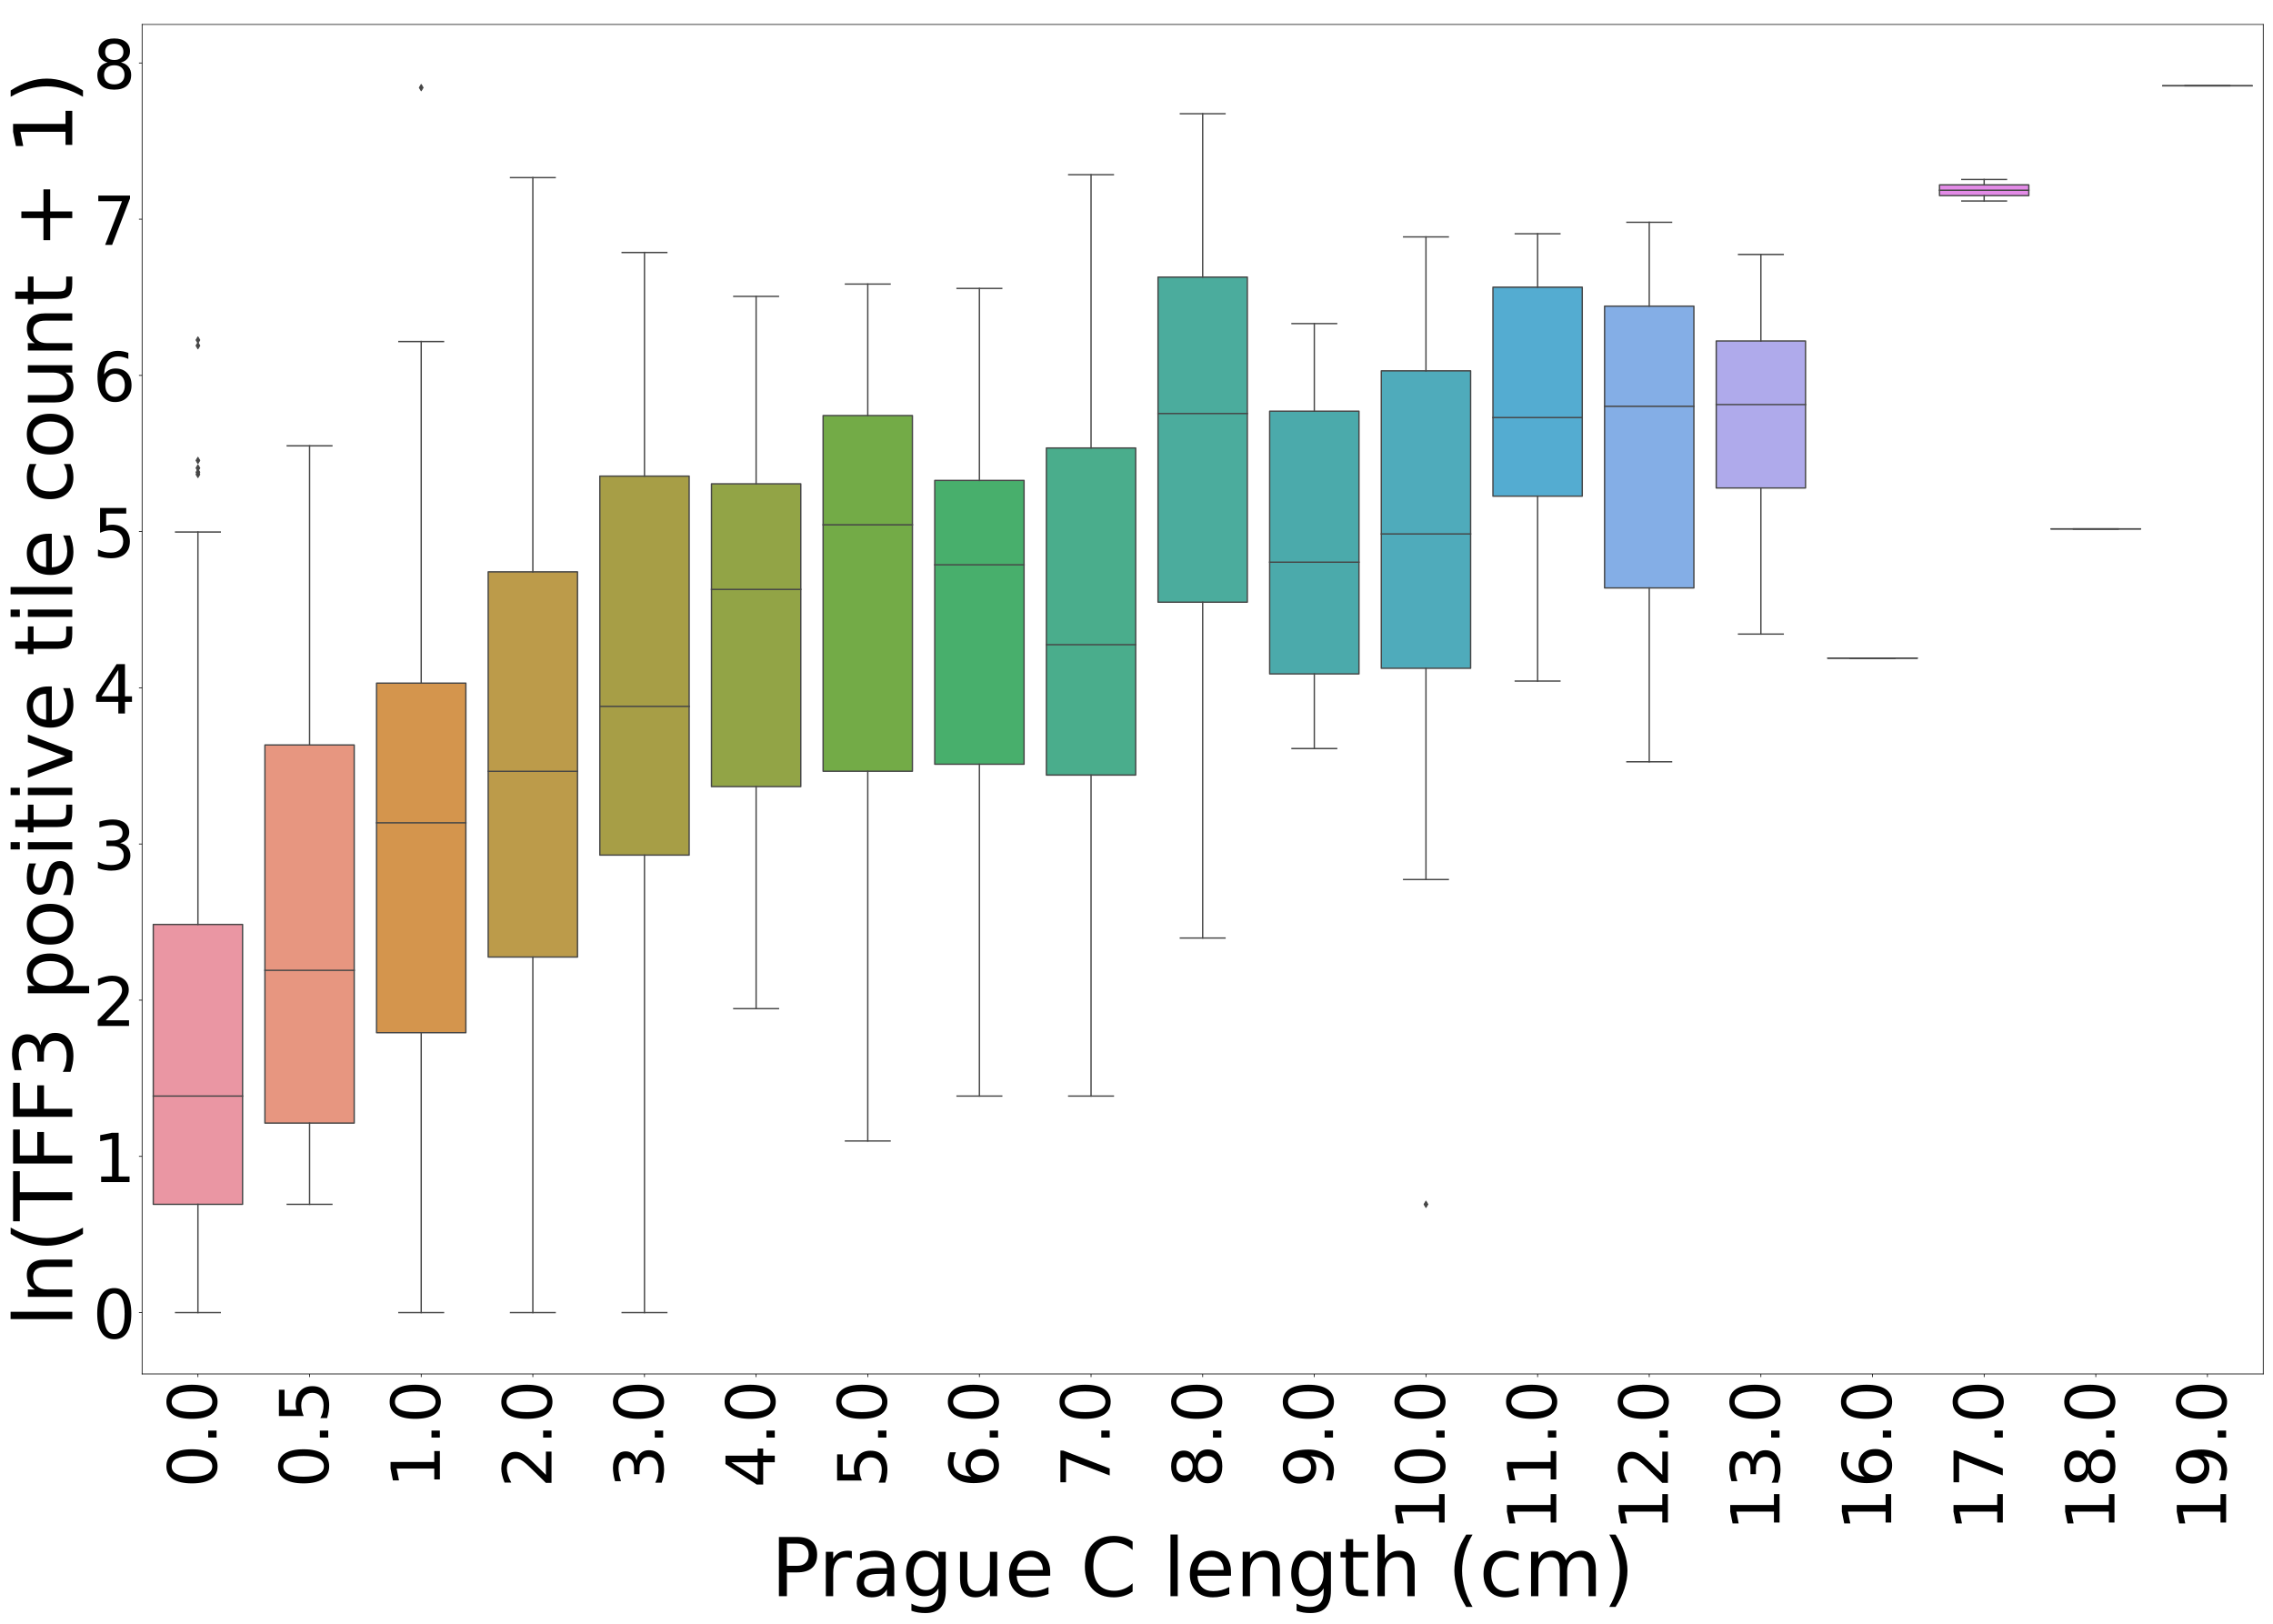 <?xml version="1.0" encoding="utf-8" standalone="no"?>
<!DOCTYPE svg PUBLIC "-//W3C//DTD SVG 1.1//EN"
  "http://www.w3.org/Graphics/SVG/1.1/DTD/svg11.dtd">
<!-- Created with matplotlib (https://matplotlib.org/) -->
<svg height="1800pt" version="1.1" viewBox="0 0 2520 1800" width="2520pt" xmlns="http://www.w3.org/2000/svg" xmlns:xlink="http://www.w3.org/1999/xlink">
 <defs>
  <style type="text/css">
*{stroke-linecap:butt;stroke-linejoin:round;}
  </style>
 </defs>
 <g id="figure_1">
  <g id="patch_1">
   <path d="M 0 1800 
L 2520 1800 
L 2520 0 
L 0 0 
z
" style="fill:#ffffff;"/>
  </g>
  <g id="axes_1">
   <g id="patch_2">
    <path d="M 157.55 1523.075 
L 2509.2 1523.075 
L 2509.2 27.113 
L 157.55 27.113 
z
" style="fill:#ffffff;"/>
   </g>
   <g id="patch_3">
    <path clip-path="url(#pd02c32cd01)" d="M 169.927 1335.054 
L 268.944 1335.054 
L 268.944 1024.8 
L 169.927 1024.8 
L 169.927 1335.054 
z
" style="fill:#ea96a3;stroke:#464646;stroke-linejoin:miter;stroke-width:1.5;"/>
   </g>
   <g id="patch_4">
    <path clip-path="url(#pd02c32cd01)" d="M 293.698 1245.037 
L 392.715 1245.037 
L 392.715 825.816 
L 293.698 825.816 
L 293.698 1245.037 
z
" style="fill:#e79680;stroke:#464646;stroke-linejoin:miter;stroke-width:1.5;"/>
   </g>
   <g id="patch_5">
    <path clip-path="url(#pd02c32cd01)" d="M 417.469 1144.823 
L 516.486 1144.823 
L 516.486 757.297 
L 417.469 757.297 
L 417.469 1144.823 
z
" style="fill:#d4954d;stroke:#464646;stroke-linejoin:miter;stroke-width:1.5;"/>
   </g>
   <g id="patch_6">
    <path clip-path="url(#pd02c32cd01)" d="M 541.24 1060.931 
L 640.257 1060.931 
L 640.257 633.929 
L 541.24 633.929 
L 541.24 1060.931 
z
" style="fill:#bc9b4a;stroke:#464646;stroke-linejoin:miter;stroke-width:1.5;"/>
   </g>
   <g id="patch_7">
    <path clip-path="url(#pd02c32cd01)" d="M 665.011 947.919 
L 764.028 947.919 
L 764.028 527.768 
L 665.011 527.768 
L 665.011 947.919 
z
" style="fill:#a79e46;stroke:#464646;stroke-linejoin:miter;stroke-width:1.5;"/>
   </g>
   <g id="patch_8">
    <path clip-path="url(#pd02c32cd01)" d="M 788.782 872.009 
L 887.799 872.009 
L 887.799 536.336 
L 788.782 536.336 
L 788.782 872.009 
z
" style="fill:#92a446;stroke:#464646;stroke-linejoin:miter;stroke-width:1.5;"/>
   </g>
   <g id="patch_9">
    <path clip-path="url(#pd02c32cd01)" d="M 912.553 854.964 
L 1011.57 854.964 
L 1011.57 460.641 
L 912.553 460.641 
L 912.553 854.964 
z
" style="fill:#73ab47;stroke:#464646;stroke-linejoin:miter;stroke-width:1.5;"/>
   </g>
   <g id="patch_10">
    <path clip-path="url(#pd02c32cd01)" d="M 1036.324 847.205 
L 1135.341 847.205 
L 1135.341 532.556 
L 1036.324 532.556 
L 1036.324 847.205 
z
" style="fill:#48af6c;stroke:#464646;stroke-linejoin:miter;stroke-width:1.5;"/>
   </g>
   <g id="patch_11">
    <path clip-path="url(#pd02c32cd01)" d="M 1160.096 859.184 
L 1259.112 859.184 
L 1259.112 496.604 
L 1160.096 496.604 
L 1160.096 859.184 
z
" style="fill:#4aad8c;stroke:#464646;stroke-linejoin:miter;stroke-width:1.5;"/>
   </g>
   <g id="patch_12">
    <path clip-path="url(#pd02c32cd01)" d="M 1283.867 667.546 
L 1382.883 667.546 
L 1382.883 307.174 
L 1283.867 307.174 
L 1283.867 667.546 
z
" style="fill:#4bac9d;stroke:#464646;stroke-linejoin:miter;stroke-width:1.5;"/>
   </g>
   <g id="patch_13">
    <path clip-path="url(#pd02c32cd01)" d="M 1407.638 747.054 
L 1506.654 747.054 
L 1506.654 455.807 
L 1407.638 455.807 
L 1407.638 747.054 
z
" style="fill:#4baaab;stroke:#464646;stroke-linejoin:miter;stroke-width:1.5;"/>
   </g>
   <g id="patch_14">
    <path clip-path="url(#pd02c32cd01)" d="M 1531.409 740.837 
L 1630.426 740.837 
L 1630.426 411.092 
L 1531.409 411.092 
L 1531.409 740.837 
z
" style="fill:#4fabbb;stroke:#464646;stroke-linejoin:miter;stroke-width:1.5;"/>
   </g>
   <g id="patch_15">
    <path clip-path="url(#pd02c32cd01)" d="M 1655.18 550.042 
L 1754.197 550.042 
L 1754.197 318.362 
L 1655.18 318.362 
L 1655.18 550.042 
z
" style="fill:#54acd1;stroke:#464646;stroke-linejoin:miter;stroke-width:1.5;"/>
   </g>
   <g id="patch_16">
    <path clip-path="url(#pd02c32cd01)" d="M 1778.951 651.782 
L 1877.968 651.782 
L 1877.968 339.375 
L 1778.951 339.375 
L 1778.951 651.782 
z
" style="fill:#84aee6;stroke:#464646;stroke-linejoin:miter;stroke-width:1.5;"/>
   </g>
   <g id="patch_17">
    <path clip-path="url(#pd02c32cd01)" d="M 1902.722 540.953 
L 2001.739 540.953 
L 2001.739 378.018 
L 1902.722 378.018 
L 1902.722 540.953 
z
" style="fill:#afaaeb;stroke:#464646;stroke-linejoin:miter;stroke-width:1.5;"/>
   </g>
   <g id="patch_18">
    <path clip-path="url(#pd02c32cd01)" d="M 2026.493 729.613 
L 2125.51 729.613 
L 2125.51 729.613 
L 2026.493 729.613 
L 2026.493 729.613 
z
" style="fill:#c99ee9;stroke:#464646;stroke-linejoin:miter;stroke-width:1.5;"/>
   </g>
   <g id="patch_19">
    <path clip-path="url(#pd02c32cd01)" d="M 2150.264 216.866 
L 2249.281 216.866 
L 2249.281 204.937 
L 2150.264 204.937 
L 2150.264 216.866 
z
" style="fill:#e38be7;stroke:#464646;stroke-linejoin:miter;stroke-width:1.5;"/>
   </g>
   <g id="patch_20">
    <path clip-path="url(#pd02c32cd01)" d="M 2274.035 586.305 
L 2373.052 586.305 
L 2373.052 586.305 
L 2274.035 586.305 
L 2274.035 586.305 
z
" style="fill:#e88ecf;stroke:#464646;stroke-linejoin:miter;stroke-width:1.5;"/>
   </g>
   <g id="patch_21">
    <path clip-path="url(#pd02c32cd01)" d="M 2397.806 95.111 
L 2496.823 95.111 
L 2496.823 95.111 
L 2397.806 95.111 
L 2397.806 95.111 
z
" style="fill:#e992ba;stroke:#464646;stroke-linejoin:miter;stroke-width:1.5;"/>
   </g>
   <g id="matplotlib.axis_1">
    <g id="xtick_1">
     <g id="line2d_1">
      <defs>
       <path d="M 0 0 
L 0 3.5 
" id="mcf03b84012" style="stroke:#000000;stroke-width:0.8;"/>
      </defs>
      <g>
       <use style="stroke:#000000;stroke-width:0.8;" x="219.436" xlink:href="#mcf03b84012" y="1523.075"/>
      </g>
     </g>
     <g id="text_1">
      <!-- 0.0 -->
      <defs>
       <path d="M 31.781 66.406 
Q 24.172 66.406 20.328 58.906 
Q 16.5 51.422 16.5 36.375 
Q 16.5 21.391 20.328 13.891 
Q 24.172 6.391 31.781 6.391 
Q 39.453 6.391 43.281 13.891 
Q 47.125 21.391 47.125 36.375 
Q 47.125 51.422 43.281 58.906 
Q 39.453 66.406 31.781 66.406 
z
M 31.781 74.219 
Q 44.047 74.219 50.516 64.516 
Q 56.984 54.828 56.984 36.375 
Q 56.984 17.969 50.516 8.266 
Q 44.047 -1.422 31.781 -1.422 
Q 19.531 -1.422 13.062 8.266 
Q 6.594 17.969 6.594 36.375 
Q 6.594 54.828 13.062 64.516 
Q 19.531 74.219 31.781 74.219 
z
" id="DejaVuSans-48"/>
       <path d="M 10.688 12.406 
L 21 12.406 
L 21 0 
L 10.688 0 
z
" id="DejaVuSans-46"/>
      </defs>
      <g transform="translate(240.131 1649.348)rotate(-90)scale(0.75 -0.75)">
       <use xlink:href="#DejaVuSans-48"/>
       <use x="63.623" xlink:href="#DejaVuSans-46"/>
       <use x="95.41" xlink:href="#DejaVuSans-48"/>
      </g>
     </g>
    </g>
    <g id="xtick_2">
     <g id="line2d_2">
      <g>
       <use style="stroke:#000000;stroke-width:0.8;" x="343.207" xlink:href="#mcf03b84012" y="1523.075"/>
      </g>
     </g>
     <g id="text_2">
      <!-- 0.5 -->
      <defs>
       <path d="M 10.797 72.906 
L 49.516 72.906 
L 49.516 64.594 
L 19.828 64.594 
L 19.828 46.734 
Q 21.969 47.469 24.109 47.828 
Q 26.266 48.188 28.422 48.188 
Q 40.625 48.188 47.75 41.5 
Q 54.891 34.812 54.891 23.391 
Q 54.891 11.625 47.562 5.094 
Q 40.234 -1.422 26.906 -1.422 
Q 22.312 -1.422 17.547 -0.641 
Q 12.797 0.141 7.719 1.703 
L 7.719 11.625 
Q 12.109 9.234 16.797 8.062 
Q 21.484 6.891 26.703 6.891 
Q 35.156 6.891 40.078 11.328 
Q 45.016 15.766 45.016 23.391 
Q 45.016 31 40.078 35.438 
Q 35.156 39.891 26.703 39.891 
Q 22.75 39.891 18.812 39.016 
Q 14.891 38.141 10.797 36.281 
z
" id="DejaVuSans-53"/>
      </defs>
      <g transform="translate(363.902 1649.348)rotate(-90)scale(0.75 -0.75)">
       <use xlink:href="#DejaVuSans-48"/>
       <use x="63.623" xlink:href="#DejaVuSans-46"/>
       <use x="95.41" xlink:href="#DejaVuSans-53"/>
      </g>
     </g>
    </g>
    <g id="xtick_3">
     <g id="line2d_3">
      <g>
       <use style="stroke:#000000;stroke-width:0.8;" x="466.978" xlink:href="#mcf03b84012" y="1523.075"/>
      </g>
     </g>
     <g id="text_3">
      <!-- 1.0 -->
      <defs>
       <path d="M 12.406 8.297 
L 28.516 8.297 
L 28.516 63.922 
L 10.984 60.406 
L 10.984 69.391 
L 28.422 72.906 
L 38.281 72.906 
L 38.281 8.297 
L 54.391 8.297 
L 54.391 0 
L 12.406 0 
z
" id="DejaVuSans-49"/>
      </defs>
      <g transform="translate(487.673 1649.348)rotate(-90)scale(0.75 -0.75)">
       <use xlink:href="#DejaVuSans-49"/>
       <use x="63.623" xlink:href="#DejaVuSans-46"/>
       <use x="95.41" xlink:href="#DejaVuSans-48"/>
      </g>
     </g>
    </g>
    <g id="xtick_4">
     <g id="line2d_4">
      <g>
       <use style="stroke:#000000;stroke-width:0.8;" x="590.749" xlink:href="#mcf03b84012" y="1523.075"/>
      </g>
     </g>
     <g id="text_4">
      <!-- 2.0 -->
      <defs>
       <path d="M 19.188 8.297 
L 53.609 8.297 
L 53.609 0 
L 7.328 0 
L 7.328 8.297 
Q 12.938 14.109 22.625 23.891 
Q 32.328 33.688 34.812 36.531 
Q 39.547 41.844 41.422 45.531 
Q 43.312 49.219 43.312 52.781 
Q 43.312 58.594 39.234 62.25 
Q 35.156 65.922 28.609 65.922 
Q 23.969 65.922 18.812 64.312 
Q 13.672 62.703 7.812 59.422 
L 7.812 69.391 
Q 13.766 71.781 18.938 73 
Q 24.125 74.219 28.422 74.219 
Q 39.75 74.219 46.484 68.547 
Q 53.219 62.891 53.219 53.422 
Q 53.219 48.922 51.531 44.891 
Q 49.859 40.875 45.406 35.406 
Q 44.188 33.984 37.641 27.219 
Q 31.109 20.453 19.188 8.297 
z
" id="DejaVuSans-50"/>
      </defs>
      <g transform="translate(611.444 1649.348)rotate(-90)scale(0.75 -0.75)">
       <use xlink:href="#DejaVuSans-50"/>
       <use x="63.623" xlink:href="#DejaVuSans-46"/>
       <use x="95.41" xlink:href="#DejaVuSans-48"/>
      </g>
     </g>
    </g>
    <g id="xtick_5">
     <g id="line2d_5">
      <g>
       <use style="stroke:#000000;stroke-width:0.8;" x="714.52" xlink:href="#mcf03b84012" y="1523.075"/>
      </g>
     </g>
     <g id="text_5">
      <!-- 3.0 -->
      <defs>
       <path d="M 40.578 39.312 
Q 47.656 37.797 51.625 33 
Q 55.609 28.219 55.609 21.188 
Q 55.609 10.406 48.188 4.484 
Q 40.766 -1.422 27.094 -1.422 
Q 22.516 -1.422 17.656 -0.516 
Q 12.797 0.391 7.625 2.203 
L 7.625 11.719 
Q 11.719 9.328 16.594 8.109 
Q 21.484 6.891 26.812 6.891 
Q 36.078 6.891 40.938 10.547 
Q 45.797 14.203 45.797 21.188 
Q 45.797 27.641 41.281 31.266 
Q 36.766 34.906 28.719 34.906 
L 20.219 34.906 
L 20.219 43.016 
L 29.109 43.016 
Q 36.375 43.016 40.234 45.922 
Q 44.094 48.828 44.094 54.297 
Q 44.094 59.906 40.109 62.906 
Q 36.141 65.922 28.719 65.922 
Q 24.656 65.922 20.016 65.031 
Q 15.375 64.156 9.812 62.312 
L 9.812 71.094 
Q 15.438 72.656 20.344 73.438 
Q 25.25 74.219 29.594 74.219 
Q 40.828 74.219 47.359 69.109 
Q 53.906 64.016 53.906 55.328 
Q 53.906 49.266 50.438 45.094 
Q 46.969 40.922 40.578 39.312 
z
" id="DejaVuSans-51"/>
      </defs>
      <g transform="translate(735.215 1649.348)rotate(-90)scale(0.75 -0.75)">
       <use xlink:href="#DejaVuSans-51"/>
       <use x="63.623" xlink:href="#DejaVuSans-46"/>
       <use x="95.41" xlink:href="#DejaVuSans-48"/>
      </g>
     </g>
    </g>
    <g id="xtick_6">
     <g id="line2d_6">
      <g>
       <use style="stroke:#000000;stroke-width:0.8;" x="838.291" xlink:href="#mcf03b84012" y="1523.075"/>
      </g>
     </g>
     <g id="text_6">
      <!-- 4.0 -->
      <defs>
       <path d="M 37.797 64.312 
L 12.891 25.391 
L 37.797 25.391 
z
M 35.203 72.906 
L 47.609 72.906 
L 47.609 25.391 
L 58.016 25.391 
L 58.016 17.188 
L 47.609 17.188 
L 47.609 0 
L 37.797 0 
L 37.797 17.188 
L 4.891 17.188 
L 4.891 26.703 
z
" id="DejaVuSans-52"/>
      </defs>
      <g transform="translate(858.986 1649.348)rotate(-90)scale(0.75 -0.75)">
       <use xlink:href="#DejaVuSans-52"/>
       <use x="63.623" xlink:href="#DejaVuSans-46"/>
       <use x="95.41" xlink:href="#DejaVuSans-48"/>
      </g>
     </g>
    </g>
    <g id="xtick_7">
     <g id="line2d_7">
      <g>
       <use style="stroke:#000000;stroke-width:0.8;" x="962.062" xlink:href="#mcf03b84012" y="1523.075"/>
      </g>
     </g>
     <g id="text_7">
      <!-- 5.0 -->
      <g transform="translate(982.757 1649.348)rotate(-90)scale(0.75 -0.75)">
       <use xlink:href="#DejaVuSans-53"/>
       <use x="63.623" xlink:href="#DejaVuSans-46"/>
       <use x="95.41" xlink:href="#DejaVuSans-48"/>
      </g>
     </g>
    </g>
    <g id="xtick_8">
     <g id="line2d_8">
      <g>
       <use style="stroke:#000000;stroke-width:0.8;" x="1085.833" xlink:href="#mcf03b84012" y="1523.075"/>
      </g>
     </g>
     <g id="text_8">
      <!-- 6.0 -->
      <defs>
       <path d="M 33.016 40.375 
Q 26.375 40.375 22.484 35.828 
Q 18.609 31.297 18.609 23.391 
Q 18.609 15.531 22.484 10.953 
Q 26.375 6.391 33.016 6.391 
Q 39.656 6.391 43.531 10.953 
Q 47.406 15.531 47.406 23.391 
Q 47.406 31.297 43.531 35.828 
Q 39.656 40.375 33.016 40.375 
z
M 52.594 71.297 
L 52.594 62.312 
Q 48.875 64.062 45.094 64.984 
Q 41.312 65.922 37.594 65.922 
Q 27.828 65.922 22.672 59.328 
Q 17.531 52.734 16.797 39.406 
Q 19.672 43.656 24.016 45.922 
Q 28.375 48.188 33.594 48.188 
Q 44.578 48.188 50.953 41.516 
Q 57.328 34.859 57.328 23.391 
Q 57.328 12.156 50.688 5.359 
Q 44.047 -1.422 33.016 -1.422 
Q 20.359 -1.422 13.672 8.266 
Q 6.984 17.969 6.984 36.375 
Q 6.984 53.656 15.188 63.938 
Q 23.391 74.219 37.203 74.219 
Q 40.922 74.219 44.703 73.484 
Q 48.484 72.75 52.594 71.297 
z
" id="DejaVuSans-54"/>
      </defs>
      <g transform="translate(1106.528 1649.348)rotate(-90)scale(0.75 -0.75)">
       <use xlink:href="#DejaVuSans-54"/>
       <use x="63.623" xlink:href="#DejaVuSans-46"/>
       <use x="95.41" xlink:href="#DejaVuSans-48"/>
      </g>
     </g>
    </g>
    <g id="xtick_9">
     <g id="line2d_9">
      <g>
       <use style="stroke:#000000;stroke-width:0.8;" x="1209.604" xlink:href="#mcf03b84012" y="1523.075"/>
      </g>
     </g>
     <g id="text_9">
      <!-- 7.0 -->
      <defs>
       <path d="M 8.203 72.906 
L 55.078 72.906 
L 55.078 68.703 
L 28.609 0 
L 18.312 0 
L 43.219 64.594 
L 8.203 64.594 
z
" id="DejaVuSans-55"/>
      </defs>
      <g transform="translate(1230.299 1649.348)rotate(-90)scale(0.75 -0.75)">
       <use xlink:href="#DejaVuSans-55"/>
       <use x="63.623" xlink:href="#DejaVuSans-46"/>
       <use x="95.41" xlink:href="#DejaVuSans-48"/>
      </g>
     </g>
    </g>
    <g id="xtick_10">
     <g id="line2d_10">
      <g>
       <use style="stroke:#000000;stroke-width:0.8;" x="1333.375" xlink:href="#mcf03b84012" y="1523.075"/>
      </g>
     </g>
     <g id="text_10">
      <!-- 8.0 -->
      <defs>
       <path d="M 31.781 34.625 
Q 24.75 34.625 20.719 30.859 
Q 16.703 27.094 16.703 20.516 
Q 16.703 13.922 20.719 10.156 
Q 24.75 6.391 31.781 6.391 
Q 38.812 6.391 42.859 10.172 
Q 46.922 13.969 46.922 20.516 
Q 46.922 27.094 42.891 30.859 
Q 38.875 34.625 31.781 34.625 
z
M 21.922 38.812 
Q 15.578 40.375 12.031 44.719 
Q 8.5 49.078 8.5 55.328 
Q 8.5 64.062 14.719 69.141 
Q 20.953 74.219 31.781 74.219 
Q 42.672 74.219 48.875 69.141 
Q 55.078 64.062 55.078 55.328 
Q 55.078 49.078 51.531 44.719 
Q 48 40.375 41.703 38.812 
Q 48.828 37.156 52.797 32.312 
Q 56.781 27.484 56.781 20.516 
Q 56.781 9.906 50.312 4.234 
Q 43.844 -1.422 31.781 -1.422 
Q 19.734 -1.422 13.25 4.234 
Q 6.781 9.906 6.781 20.516 
Q 6.781 27.484 10.781 32.312 
Q 14.797 37.156 21.922 38.812 
z
M 18.312 54.391 
Q 18.312 48.734 21.844 45.562 
Q 25.391 42.391 31.781 42.391 
Q 38.141 42.391 41.719 45.562 
Q 45.312 48.734 45.312 54.391 
Q 45.312 60.062 41.719 63.234 
Q 38.141 66.406 31.781 66.406 
Q 25.391 66.406 21.844 63.234 
Q 18.312 60.062 18.312 54.391 
z
" id="DejaVuSans-56"/>
      </defs>
      <g transform="translate(1354.07 1649.348)rotate(-90)scale(0.75 -0.75)">
       <use xlink:href="#DejaVuSans-56"/>
       <use x="63.623" xlink:href="#DejaVuSans-46"/>
       <use x="95.41" xlink:href="#DejaVuSans-48"/>
      </g>
     </g>
    </g>
    <g id="xtick_11">
     <g id="line2d_11">
      <g>
       <use style="stroke:#000000;stroke-width:0.8;" x="1457.146" xlink:href="#mcf03b84012" y="1523.075"/>
      </g>
     </g>
     <g id="text_11">
      <!-- 9.0 -->
      <defs>
       <path d="M 10.984 1.516 
L 10.984 10.5 
Q 14.703 8.734 18.5 7.812 
Q 22.312 6.891 25.984 6.891 
Q 35.75 6.891 40.891 13.453 
Q 46.047 20.016 46.781 33.406 
Q 43.953 29.203 39.594 26.953 
Q 35.25 24.703 29.984 24.703 
Q 19.047 24.703 12.672 31.312 
Q 6.297 37.938 6.297 49.422 
Q 6.297 60.641 12.938 67.422 
Q 19.578 74.219 30.609 74.219 
Q 43.266 74.219 49.922 64.516 
Q 56.594 54.828 56.594 36.375 
Q 56.594 19.141 48.406 8.859 
Q 40.234 -1.422 26.422 -1.422 
Q 22.703 -1.422 18.891 -0.688 
Q 15.094 0.047 10.984 1.516 
z
M 30.609 32.422 
Q 37.25 32.422 41.125 36.953 
Q 45.016 41.5 45.016 49.422 
Q 45.016 57.281 41.125 61.844 
Q 37.25 66.406 30.609 66.406 
Q 23.969 66.406 20.094 61.844 
Q 16.219 57.281 16.219 49.422 
Q 16.219 41.5 20.094 36.953 
Q 23.969 32.422 30.609 32.422 
z
" id="DejaVuSans-57"/>
      </defs>
      <g transform="translate(1477.841 1649.348)rotate(-90)scale(0.75 -0.75)">
       <use xlink:href="#DejaVuSans-57"/>
       <use x="63.623" xlink:href="#DejaVuSans-46"/>
       <use x="95.41" xlink:href="#DejaVuSans-48"/>
      </g>
     </g>
    </g>
    <g id="xtick_12">
     <g id="line2d_12">
      <g>
       <use style="stroke:#000000;stroke-width:0.8;" x="1580.917" xlink:href="#mcf03b84012" y="1523.075"/>
      </g>
     </g>
     <g id="text_12">
      <!-- 10.0 -->
      <g transform="translate(1601.612 1697.067)rotate(-90)scale(0.75 -0.75)">
       <use xlink:href="#DejaVuSans-49"/>
       <use x="63.623" xlink:href="#DejaVuSans-48"/>
       <use x="127.246" xlink:href="#DejaVuSans-46"/>
       <use x="159.033" xlink:href="#DejaVuSans-48"/>
      </g>
     </g>
    </g>
    <g id="xtick_13">
     <g id="line2d_13">
      <g>
       <use style="stroke:#000000;stroke-width:0.8;" x="1704.688" xlink:href="#mcf03b84012" y="1523.075"/>
      </g>
     </g>
     <g id="text_13">
      <!-- 11.0 -->
      <g transform="translate(1725.383 1697.067)rotate(-90)scale(0.75 -0.75)">
       <use xlink:href="#DejaVuSans-49"/>
       <use x="63.623" xlink:href="#DejaVuSans-49"/>
       <use x="127.246" xlink:href="#DejaVuSans-46"/>
       <use x="159.033" xlink:href="#DejaVuSans-48"/>
      </g>
     </g>
    </g>
    <g id="xtick_14">
     <g id="line2d_14">
      <g>
       <use style="stroke:#000000;stroke-width:0.8;" x="1828.459" xlink:href="#mcf03b84012" y="1523.075"/>
      </g>
     </g>
     <g id="text_14">
      <!-- 12.0 -->
      <g transform="translate(1849.155 1697.067)rotate(-90)scale(0.75 -0.75)">
       <use xlink:href="#DejaVuSans-49"/>
       <use x="63.623" xlink:href="#DejaVuSans-50"/>
       <use x="127.246" xlink:href="#DejaVuSans-46"/>
       <use x="159.033" xlink:href="#DejaVuSans-48"/>
      </g>
     </g>
    </g>
    <g id="xtick_15">
     <g id="line2d_15">
      <g>
       <use style="stroke:#000000;stroke-width:0.8;" x="1952.23" xlink:href="#mcf03b84012" y="1523.075"/>
      </g>
     </g>
     <g id="text_15">
      <!-- 13.0 -->
      <g transform="translate(1972.926 1697.067)rotate(-90)scale(0.75 -0.75)">
       <use xlink:href="#DejaVuSans-49"/>
       <use x="63.623" xlink:href="#DejaVuSans-51"/>
       <use x="127.246" xlink:href="#DejaVuSans-46"/>
       <use x="159.033" xlink:href="#DejaVuSans-48"/>
      </g>
     </g>
    </g>
    <g id="xtick_16">
     <g id="line2d_16">
      <g>
       <use style="stroke:#000000;stroke-width:0.8;" x="2076.001" xlink:href="#mcf03b84012" y="1523.075"/>
      </g>
     </g>
     <g id="text_16">
      <!-- 16.0 -->
      <g transform="translate(2096.697 1697.067)rotate(-90)scale(0.75 -0.75)">
       <use xlink:href="#DejaVuSans-49"/>
       <use x="63.623" xlink:href="#DejaVuSans-54"/>
       <use x="127.246" xlink:href="#DejaVuSans-46"/>
       <use x="159.033" xlink:href="#DejaVuSans-48"/>
      </g>
     </g>
    </g>
    <g id="xtick_17">
     <g id="line2d_17">
      <g>
       <use style="stroke:#000000;stroke-width:0.8;" x="2199.772" xlink:href="#mcf03b84012" y="1523.075"/>
      </g>
     </g>
     <g id="text_17">
      <!-- 17.0 -->
      <g transform="translate(2220.468 1697.067)rotate(-90)scale(0.75 -0.75)">
       <use xlink:href="#DejaVuSans-49"/>
       <use x="63.623" xlink:href="#DejaVuSans-55"/>
       <use x="127.246" xlink:href="#DejaVuSans-46"/>
       <use x="159.033" xlink:href="#DejaVuSans-48"/>
      </g>
     </g>
    </g>
    <g id="xtick_18">
     <g id="line2d_18">
      <g>
       <use style="stroke:#000000;stroke-width:0.8;" x="2323.543" xlink:href="#mcf03b84012" y="1523.075"/>
      </g>
     </g>
     <g id="text_18">
      <!-- 18.0 -->
      <g transform="translate(2344.239 1697.067)rotate(-90)scale(0.75 -0.75)">
       <use xlink:href="#DejaVuSans-49"/>
       <use x="63.623" xlink:href="#DejaVuSans-56"/>
       <use x="127.246" xlink:href="#DejaVuSans-46"/>
       <use x="159.033" xlink:href="#DejaVuSans-48"/>
      </g>
     </g>
    </g>
    <g id="xtick_19">
     <g id="line2d_19">
      <g>
       <use style="stroke:#000000;stroke-width:0.8;" x="2447.314" xlink:href="#mcf03b84012" y="1523.075"/>
      </g>
     </g>
     <g id="text_19">
      <!-- 19.0 -->
      <g transform="translate(2468.01 1697.067)rotate(-90)scale(0.75 -0.75)">
       <use xlink:href="#DejaVuSans-49"/>
       <use x="63.623" xlink:href="#DejaVuSans-57"/>
       <use x="127.246" xlink:href="#DejaVuSans-46"/>
       <use x="159.033" xlink:href="#DejaVuSans-48"/>
      </g>
     </g>
    </g>
    <g id="text_20">
     <!-- Prague C length (cm) -->
     <defs>
      <path d="M 19.672 64.797 
L 19.672 37.406 
L 32.078 37.406 
Q 38.969 37.406 42.719 40.969 
Q 46.484 44.531 46.484 51.125 
Q 46.484 57.672 42.719 61.234 
Q 38.969 64.797 32.078 64.797 
z
M 9.812 72.906 
L 32.078 72.906 
Q 44.344 72.906 50.609 67.359 
Q 56.891 61.812 56.891 51.125 
Q 56.891 40.328 50.609 34.812 
Q 44.344 29.297 32.078 29.297 
L 19.672 29.297 
L 19.672 0 
L 9.812 0 
z
" id="DejaVuSans-80"/>
      <path d="M 41.109 46.297 
Q 39.594 47.172 37.812 47.578 
Q 36.031 48 33.891 48 
Q 26.266 48 22.188 43.047 
Q 18.109 38.094 18.109 28.812 
L 18.109 0 
L 9.078 0 
L 9.078 54.688 
L 18.109 54.688 
L 18.109 46.188 
Q 20.953 51.172 25.484 53.578 
Q 30.031 56 36.531 56 
Q 37.453 56 38.578 55.875 
Q 39.703 55.766 41.062 55.516 
z
" id="DejaVuSans-114"/>
      <path d="M 34.281 27.484 
Q 23.391 27.484 19.188 25 
Q 14.984 22.516 14.984 16.5 
Q 14.984 11.719 18.141 8.906 
Q 21.297 6.109 26.703 6.109 
Q 34.188 6.109 38.703 11.406 
Q 43.219 16.703 43.219 25.484 
L 43.219 27.484 
z
M 52.203 31.203 
L 52.203 0 
L 43.219 0 
L 43.219 8.297 
Q 40.141 3.328 35.547 0.953 
Q 30.953 -1.422 24.312 -1.422 
Q 15.922 -1.422 10.953 3.297 
Q 6 8.016 6 15.922 
Q 6 25.141 12.172 29.828 
Q 18.359 34.516 30.609 34.516 
L 43.219 34.516 
L 43.219 35.406 
Q 43.219 41.609 39.141 45 
Q 35.062 48.391 27.688 48.391 
Q 23 48.391 18.547 47.266 
Q 14.109 46.141 10.016 43.891 
L 10.016 52.203 
Q 14.938 54.109 19.578 55.047 
Q 24.219 56 28.609 56 
Q 40.484 56 46.344 49.844 
Q 52.203 43.703 52.203 31.203 
z
" id="DejaVuSans-97"/>
      <path d="M 45.406 27.984 
Q 45.406 37.75 41.375 43.109 
Q 37.359 48.484 30.078 48.484 
Q 22.859 48.484 18.828 43.109 
Q 14.797 37.75 14.797 27.984 
Q 14.797 18.266 18.828 12.891 
Q 22.859 7.516 30.078 7.516 
Q 37.359 7.516 41.375 12.891 
Q 45.406 18.266 45.406 27.984 
z
M 54.391 6.781 
Q 54.391 -7.172 48.188 -13.984 
Q 42 -20.797 29.203 -20.797 
Q 24.469 -20.797 20.266 -20.094 
Q 16.062 -19.391 12.109 -17.922 
L 12.109 -9.188 
Q 16.062 -11.328 19.922 -12.344 
Q 23.781 -13.375 27.781 -13.375 
Q 36.625 -13.375 41.016 -8.766 
Q 45.406 -4.156 45.406 5.172 
L 45.406 9.625 
Q 42.625 4.781 38.281 2.391 
Q 33.938 0 27.875 0 
Q 17.828 0 11.672 7.656 
Q 5.516 15.328 5.516 27.984 
Q 5.516 40.672 11.672 48.328 
Q 17.828 56 27.875 56 
Q 33.938 56 38.281 53.609 
Q 42.625 51.219 45.406 46.391 
L 45.406 54.688 
L 54.391 54.688 
z
" id="DejaVuSans-103"/>
      <path d="M 8.5 21.578 
L 8.5 54.688 
L 17.484 54.688 
L 17.484 21.922 
Q 17.484 14.156 20.5 10.266 
Q 23.531 6.391 29.594 6.391 
Q 36.859 6.391 41.078 11.031 
Q 45.312 15.672 45.312 23.688 
L 45.312 54.688 
L 54.297 54.688 
L 54.297 0 
L 45.312 0 
L 45.312 8.406 
Q 42.047 3.422 37.719 1 
Q 33.406 -1.422 27.688 -1.422 
Q 18.266 -1.422 13.375 4.438 
Q 8.5 10.297 8.5 21.578 
z
M 31.109 56 
z
" id="DejaVuSans-117"/>
      <path d="M 56.203 29.594 
L 56.203 25.203 
L 14.891 25.203 
Q 15.484 15.922 20.484 11.062 
Q 25.484 6.203 34.422 6.203 
Q 39.594 6.203 44.453 7.469 
Q 49.312 8.734 54.109 11.281 
L 54.109 2.781 
Q 49.266 0.734 44.188 -0.344 
Q 39.109 -1.422 33.891 -1.422 
Q 20.797 -1.422 13.156 6.188 
Q 5.516 13.812 5.516 26.812 
Q 5.516 40.234 12.766 48.109 
Q 20.016 56 32.328 56 
Q 43.359 56 49.781 48.891 
Q 56.203 41.797 56.203 29.594 
z
M 47.219 32.234 
Q 47.125 39.594 43.094 43.984 
Q 39.062 48.391 32.422 48.391 
Q 24.906 48.391 20.391 44.141 
Q 15.875 39.891 15.188 32.172 
z
" id="DejaVuSans-101"/>
      <path id="DejaVuSans-32"/>
      <path d="M 64.406 67.281 
L 64.406 56.891 
Q 59.422 61.531 53.781 63.812 
Q 48.141 66.109 41.797 66.109 
Q 29.297 66.109 22.656 58.469 
Q 16.016 50.828 16.016 36.375 
Q 16.016 21.969 22.656 14.328 
Q 29.297 6.688 41.797 6.688 
Q 48.141 6.688 53.781 8.984 
Q 59.422 11.281 64.406 15.922 
L 64.406 5.609 
Q 59.234 2.094 53.438 0.328 
Q 47.656 -1.422 41.219 -1.422 
Q 24.656 -1.422 15.125 8.703 
Q 5.609 18.844 5.609 36.375 
Q 5.609 53.953 15.125 64.078 
Q 24.656 74.219 41.219 74.219 
Q 47.75 74.219 53.531 72.484 
Q 59.328 70.75 64.406 67.281 
z
" id="DejaVuSans-67"/>
      <path d="M 9.422 75.984 
L 18.406 75.984 
L 18.406 0 
L 9.422 0 
z
" id="DejaVuSans-108"/>
      <path d="M 54.891 33.016 
L 54.891 0 
L 45.906 0 
L 45.906 32.719 
Q 45.906 40.484 42.875 44.328 
Q 39.844 48.188 33.797 48.188 
Q 26.516 48.188 22.312 43.547 
Q 18.109 38.922 18.109 30.906 
L 18.109 0 
L 9.078 0 
L 9.078 54.688 
L 18.109 54.688 
L 18.109 46.188 
Q 21.344 51.125 25.703 53.562 
Q 30.078 56 35.797 56 
Q 45.219 56 50.047 50.172 
Q 54.891 44.344 54.891 33.016 
z
" id="DejaVuSans-110"/>
      <path d="M 18.312 70.219 
L 18.312 54.688 
L 36.812 54.688 
L 36.812 47.703 
L 18.312 47.703 
L 18.312 18.016 
Q 18.312 11.328 20.141 9.422 
Q 21.969 7.516 27.594 7.516 
L 36.812 7.516 
L 36.812 0 
L 27.594 0 
Q 17.188 0 13.234 3.875 
Q 9.281 7.766 9.281 18.016 
L 9.281 47.703 
L 2.688 47.703 
L 2.688 54.688 
L 9.281 54.688 
L 9.281 70.219 
z
" id="DejaVuSans-116"/>
      <path d="M 54.891 33.016 
L 54.891 0 
L 45.906 0 
L 45.906 32.719 
Q 45.906 40.484 42.875 44.328 
Q 39.844 48.188 33.797 48.188 
Q 26.516 48.188 22.312 43.547 
Q 18.109 38.922 18.109 30.906 
L 18.109 0 
L 9.078 0 
L 9.078 75.984 
L 18.109 75.984 
L 18.109 46.188 
Q 21.344 51.125 25.703 53.562 
Q 30.078 56 35.797 56 
Q 45.219 56 50.047 50.172 
Q 54.891 44.344 54.891 33.016 
z
" id="DejaVuSans-104"/>
      <path d="M 31 75.875 
Q 24.469 64.656 21.281 53.656 
Q 18.109 42.672 18.109 31.391 
Q 18.109 20.125 21.312 9.062 
Q 24.516 -2 31 -13.188 
L 23.188 -13.188 
Q 15.875 -1.703 12.234 9.375 
Q 8.594 20.453 8.594 31.391 
Q 8.594 42.281 12.203 53.312 
Q 15.828 64.359 23.188 75.875 
z
" id="DejaVuSans-40"/>
      <path d="M 48.781 52.594 
L 48.781 44.188 
Q 44.969 46.297 41.141 47.344 
Q 37.312 48.391 33.406 48.391 
Q 24.656 48.391 19.812 42.844 
Q 14.984 37.312 14.984 27.297 
Q 14.984 17.281 19.812 11.734 
Q 24.656 6.203 33.406 6.203 
Q 37.312 6.203 41.141 7.25 
Q 44.969 8.297 48.781 10.406 
L 48.781 2.094 
Q 45.016 0.344 40.984 -0.531 
Q 36.969 -1.422 32.422 -1.422 
Q 20.062 -1.422 12.781 6.344 
Q 5.516 14.109 5.516 27.297 
Q 5.516 40.672 12.859 48.328 
Q 20.219 56 33.016 56 
Q 37.156 56 41.109 55.141 
Q 45.062 54.297 48.781 52.594 
z
" id="DejaVuSans-99"/>
      <path d="M 52 44.188 
Q 55.375 50.25 60.062 53.125 
Q 64.75 56 71.094 56 
Q 79.641 56 84.281 50.016 
Q 88.922 44.047 88.922 33.016 
L 88.922 0 
L 79.891 0 
L 79.891 32.719 
Q 79.891 40.578 77.094 44.375 
Q 74.312 48.188 68.609 48.188 
Q 61.625 48.188 57.562 43.547 
Q 53.516 38.922 53.516 30.906 
L 53.516 0 
L 44.484 0 
L 44.484 32.719 
Q 44.484 40.625 41.703 44.406 
Q 38.922 48.188 33.109 48.188 
Q 26.219 48.188 22.156 43.531 
Q 18.109 38.875 18.109 30.906 
L 18.109 0 
L 9.078 0 
L 9.078 54.688 
L 18.109 54.688 
L 18.109 46.188 
Q 21.188 51.219 25.484 53.609 
Q 29.781 56 35.688 56 
Q 41.656 56 45.828 52.969 
Q 50 49.953 52 44.188 
z
" id="DejaVuSans-109"/>
      <path d="M 8.016 75.875 
L 15.828 75.875 
Q 23.141 64.359 26.781 53.312 
Q 30.422 42.281 30.422 31.391 
Q 30.422 20.453 26.781 9.375 
Q 23.141 -1.703 15.828 -13.188 
L 8.016 -13.188 
Q 14.5 -2 17.703 9.062 
Q 20.906 20.125 20.906 31.391 
Q 20.906 42.672 17.703 53.656 
Q 14.5 64.656 8.016 75.875 
z
" id="DejaVuSans-41"/>
     </defs>
     <g transform="translate(854.723 1769.453)scale(0.9 -0.9)">
      <use xlink:href="#DejaVuSans-80"/>
      <use x="58.553" xlink:href="#DejaVuSans-114"/>
      <use x="99.666" xlink:href="#DejaVuSans-97"/>
      <use x="160.945" xlink:href="#DejaVuSans-103"/>
      <use x="224.422" xlink:href="#DejaVuSans-117"/>
      <use x="287.801" xlink:href="#DejaVuSans-101"/>
      <use x="349.324" xlink:href="#DejaVuSans-32"/>
      <use x="381.111" xlink:href="#DejaVuSans-67"/>
      <use x="450.936" xlink:href="#DejaVuSans-32"/>
      <use x="482.723" xlink:href="#DejaVuSans-108"/>
      <use x="510.506" xlink:href="#DejaVuSans-101"/>
      <use x="572.029" xlink:href="#DejaVuSans-110"/>
      <use x="635.408" xlink:href="#DejaVuSans-103"/>
      <use x="698.885" xlink:href="#DejaVuSans-116"/>
      <use x="738.094" xlink:href="#DejaVuSans-104"/>
      <use x="801.473" xlink:href="#DejaVuSans-32"/>
      <use x="833.26" xlink:href="#DejaVuSans-40"/>
      <use x="872.273" xlink:href="#DejaVuSans-99"/>
      <use x="927.254" xlink:href="#DejaVuSans-109"/>
      <use x="1024.666" xlink:href="#DejaVuSans-41"/>
     </g>
    </g>
   </g>
   <g id="matplotlib.axis_2">
    <g id="ytick_1">
     <g id="line2d_20">
      <defs>
       <path d="M 0 0 
L -3.5 0 
" id="m22c0065618" style="stroke:#000000;stroke-width:0.8;"/>
      </defs>
      <g>
       <use style="stroke:#000000;stroke-width:0.8;" x="157.55" xlink:href="#m22c0065618" y="1455.077"/>
      </g>
     </g>
     <g id="text_21">
      <!-- 0 -->
      <g transform="translate(102.831 1483.571)scale(0.75 -0.75)">
       <use xlink:href="#DejaVuSans-48"/>
      </g>
     </g>
    </g>
    <g id="ytick_2">
     <g id="line2d_21">
      <g>
       <use style="stroke:#000000;stroke-width:0.8;" x="157.55" xlink:href="#m22c0065618" y="1281.921"/>
      </g>
     </g>
     <g id="text_22">
      <!-- 1 -->
      <g transform="translate(102.831 1310.415)scale(0.75 -0.75)">
       <use xlink:href="#DejaVuSans-49"/>
      </g>
     </g>
    </g>
    <g id="ytick_3">
     <g id="line2d_22">
      <g>
       <use style="stroke:#000000;stroke-width:0.8;" x="157.55" xlink:href="#m22c0065618" y="1108.765"/>
      </g>
     </g>
     <g id="text_23">
      <!-- 2 -->
      <g transform="translate(102.831 1137.259)scale(0.75 -0.75)">
       <use xlink:href="#DejaVuSans-50"/>
      </g>
     </g>
    </g>
    <g id="ytick_4">
     <g id="line2d_23">
      <g>
       <use style="stroke:#000000;stroke-width:0.8;" x="157.55" xlink:href="#m22c0065618" y="935.609"/>
      </g>
     </g>
     <g id="text_24">
      <!-- 3 -->
      <g transform="translate(102.831 964.103)scale(0.75 -0.75)">
       <use xlink:href="#DejaVuSans-51"/>
      </g>
     </g>
    </g>
    <g id="ytick_5">
     <g id="line2d_24">
      <g>
       <use style="stroke:#000000;stroke-width:0.8;" x="157.55" xlink:href="#m22c0065618" y="762.453"/>
      </g>
     </g>
     <g id="text_25">
      <!-- 4 -->
      <g transform="translate(102.831 790.947)scale(0.75 -0.75)">
       <use xlink:href="#DejaVuSans-52"/>
      </g>
     </g>
    </g>
    <g id="ytick_6">
     <g id="line2d_25">
      <g>
       <use style="stroke:#000000;stroke-width:0.8;" x="157.55" xlink:href="#m22c0065618" y="589.297"/>
      </g>
     </g>
     <g id="text_26">
      <!-- 5 -->
      <g transform="translate(102.831 617.791)scale(0.75 -0.75)">
       <use xlink:href="#DejaVuSans-53"/>
      </g>
     </g>
    </g>
    <g id="ytick_7">
     <g id="line2d_26">
      <g>
       <use style="stroke:#000000;stroke-width:0.8;" x="157.55" xlink:href="#m22c0065618" y="416.141"/>
      </g>
     </g>
     <g id="text_27">
      <!-- 6 -->
      <g transform="translate(102.831 444.635)scale(0.75 -0.75)">
       <use xlink:href="#DejaVuSans-54"/>
      </g>
     </g>
    </g>
    <g id="ytick_8">
     <g id="line2d_27">
      <g>
       <use style="stroke:#000000;stroke-width:0.8;" x="157.55" xlink:href="#m22c0065618" y="242.985"/>
      </g>
     </g>
     <g id="text_28">
      <!-- 7 -->
      <g transform="translate(102.831 271.479)scale(0.75 -0.75)">
       <use xlink:href="#DejaVuSans-55"/>
      </g>
     </g>
    </g>
    <g id="ytick_9">
     <g id="line2d_28">
      <g>
       <use style="stroke:#000000;stroke-width:0.8;" x="157.55" xlink:href="#m22c0065618" y="69.829"/>
      </g>
     </g>
     <g id="text_29">
      <!-- 8 -->
      <g transform="translate(102.831 98.323)scale(0.75 -0.75)">
       <use xlink:href="#DejaVuSans-56"/>
      </g>
     </g>
    </g>
    <g id="text_30">
     <!-- ln(TFF3 positive tile count + 1) -->
     <defs>
      <path d="M -0.297 72.906 
L 61.375 72.906 
L 61.375 64.594 
L 35.5 64.594 
L 35.5 0 
L 25.594 0 
L 25.594 64.594 
L -0.297 64.594 
z
" id="DejaVuSans-84"/>
      <path d="M 9.812 72.906 
L 51.703 72.906 
L 51.703 64.594 
L 19.672 64.594 
L 19.672 43.109 
L 48.578 43.109 
L 48.578 34.812 
L 19.672 34.812 
L 19.672 0 
L 9.812 0 
z
" id="DejaVuSans-70"/>
      <path d="M 18.109 8.203 
L 18.109 -20.797 
L 9.078 -20.797 
L 9.078 54.688 
L 18.109 54.688 
L 18.109 46.391 
Q 20.953 51.266 25.266 53.625 
Q 29.594 56 35.594 56 
Q 45.562 56 51.781 48.094 
Q 58.016 40.188 58.016 27.297 
Q 58.016 14.406 51.781 6.484 
Q 45.562 -1.422 35.594 -1.422 
Q 29.594 -1.422 25.266 0.953 
Q 20.953 3.328 18.109 8.203 
z
M 48.688 27.297 
Q 48.688 37.203 44.609 42.844 
Q 40.531 48.484 33.406 48.484 
Q 26.266 48.484 22.188 42.844 
Q 18.109 37.203 18.109 27.297 
Q 18.109 17.391 22.188 11.75 
Q 26.266 6.109 33.406 6.109 
Q 40.531 6.109 44.609 11.75 
Q 48.688 17.391 48.688 27.297 
z
" id="DejaVuSans-112"/>
      <path d="M 30.609 48.391 
Q 23.391 48.391 19.188 42.75 
Q 14.984 37.109 14.984 27.297 
Q 14.984 17.484 19.156 11.844 
Q 23.344 6.203 30.609 6.203 
Q 37.797 6.203 41.984 11.859 
Q 46.188 17.531 46.188 27.297 
Q 46.188 37.016 41.984 42.703 
Q 37.797 48.391 30.609 48.391 
z
M 30.609 56 
Q 42.328 56 49.016 48.375 
Q 55.719 40.766 55.719 27.297 
Q 55.719 13.875 49.016 6.219 
Q 42.328 -1.422 30.609 -1.422 
Q 18.844 -1.422 12.172 6.219 
Q 5.516 13.875 5.516 27.297 
Q 5.516 40.766 12.172 48.375 
Q 18.844 56 30.609 56 
z
" id="DejaVuSans-111"/>
      <path d="M 44.281 53.078 
L 44.281 44.578 
Q 40.484 46.531 36.375 47.5 
Q 32.281 48.484 27.875 48.484 
Q 21.188 48.484 17.844 46.438 
Q 14.5 44.391 14.5 40.281 
Q 14.5 37.156 16.891 35.375 
Q 19.281 33.594 26.516 31.984 
L 29.594 31.297 
Q 39.156 29.25 43.188 25.516 
Q 47.219 21.781 47.219 15.094 
Q 47.219 7.469 41.188 3.016 
Q 35.156 -1.422 24.609 -1.422 
Q 20.219 -1.422 15.453 -0.562 
Q 10.688 0.297 5.422 2 
L 5.422 11.281 
Q 10.406 8.688 15.234 7.391 
Q 20.062 6.109 24.812 6.109 
Q 31.156 6.109 34.562 8.281 
Q 37.984 10.453 37.984 14.406 
Q 37.984 18.062 35.516 20.016 
Q 33.062 21.969 24.703 23.781 
L 21.578 24.516 
Q 13.234 26.266 9.516 29.906 
Q 5.812 33.547 5.812 39.891 
Q 5.812 47.609 11.281 51.797 
Q 16.75 56 26.812 56 
Q 31.781 56 36.172 55.266 
Q 40.578 54.547 44.281 53.078 
z
" id="DejaVuSans-115"/>
      <path d="M 9.422 54.688 
L 18.406 54.688 
L 18.406 0 
L 9.422 0 
z
M 9.422 75.984 
L 18.406 75.984 
L 18.406 64.594 
L 9.422 64.594 
z
" id="DejaVuSans-105"/>
      <path d="M 2.984 54.688 
L 12.5 54.688 
L 29.594 8.797 
L 46.688 54.688 
L 56.203 54.688 
L 35.688 0 
L 23.484 0 
z
" id="DejaVuSans-118"/>
      <path d="M 46 62.703 
L 46 35.5 
L 73.188 35.5 
L 73.188 27.203 
L 46 27.203 
L 46 0 
L 37.797 0 
L 37.797 27.203 
L 10.594 27.203 
L 10.594 35.5 
L 37.797 35.5 
L 37.797 62.703 
z
" id="DejaVuSans-43"/>
     </defs>
     <g transform="translate(80.114 1470.759)rotate(-90)scale(0.9 -0.9)">
      <use xlink:href="#DejaVuSans-108"/>
      <use x="27.783" xlink:href="#DejaVuSans-110"/>
      <use x="91.162" xlink:href="#DejaVuSans-40"/>
      <use x="130.176" xlink:href="#DejaVuSans-84"/>
      <use x="191.26" xlink:href="#DejaVuSans-70"/>
      <use x="248.779" xlink:href="#DejaVuSans-70"/>
      <use x="306.299" xlink:href="#DejaVuSans-51"/>
      <use x="369.922" xlink:href="#DejaVuSans-32"/>
      <use x="401.709" xlink:href="#DejaVuSans-112"/>
      <use x="465.186" xlink:href="#DejaVuSans-111"/>
      <use x="526.367" xlink:href="#DejaVuSans-115"/>
      <use x="578.467" xlink:href="#DejaVuSans-105"/>
      <use x="606.25" xlink:href="#DejaVuSans-116"/>
      <use x="645.459" xlink:href="#DejaVuSans-105"/>
      <use x="673.242" xlink:href="#DejaVuSans-118"/>
      <use x="732.422" xlink:href="#DejaVuSans-101"/>
      <use x="793.945" xlink:href="#DejaVuSans-32"/>
      <use x="825.732" xlink:href="#DejaVuSans-116"/>
      <use x="864.941" xlink:href="#DejaVuSans-105"/>
      <use x="892.725" xlink:href="#DejaVuSans-108"/>
      <use x="920.508" xlink:href="#DejaVuSans-101"/>
      <use x="982.031" xlink:href="#DejaVuSans-32"/>
      <use x="1013.818" xlink:href="#DejaVuSans-99"/>
      <use x="1068.799" xlink:href="#DejaVuSans-111"/>
      <use x="1129.98" xlink:href="#DejaVuSans-117"/>
      <use x="1193.359" xlink:href="#DejaVuSans-110"/>
      <use x="1256.738" xlink:href="#DejaVuSans-116"/>
      <use x="1295.947" xlink:href="#DejaVuSans-32"/>
      <use x="1327.734" xlink:href="#DejaVuSans-43"/>
      <use x="1411.523" xlink:href="#DejaVuSans-32"/>
      <use x="1443.311" xlink:href="#DejaVuSans-49"/>
      <use x="1506.934" xlink:href="#DejaVuSans-41"/>
     </g>
    </g>
   </g>
   <g id="line2d_29">
    <path clip-path="url(#pd02c32cd01)" d="M 219.436 1335.054 
L 219.436 1455.077 
" style="fill:none;stroke:#464646;stroke-linecap:square;stroke-width:1.5;"/>
   </g>
   <g id="line2d_30">
    <path clip-path="url(#pd02c32cd01)" d="M 219.436 1024.8 
L 219.436 589.779 
" style="fill:none;stroke:#464646;stroke-linecap:square;stroke-width:1.5;"/>
   </g>
   <g id="line2d_31">
    <path clip-path="url(#pd02c32cd01)" d="M 194.681 1455.077 
L 244.19 1455.077 
" style="fill:none;stroke:#464646;stroke-linecap:square;stroke-width:1.5;"/>
   </g>
   <g id="line2d_32">
    <path clip-path="url(#pd02c32cd01)" d="M 194.681 589.779 
L 244.19 589.779 
" style="fill:none;stroke:#464646;stroke-linecap:square;stroke-width:1.5;"/>
   </g>
   <g id="line2d_33">
    <defs>
     <path d="M -0 3.536 
L 2.121 0 
L -0 -3.536 
L -2.121 -0 
z
" id="m0720ad2e6a" style="stroke:#464646;stroke-linejoin:miter;"/>
    </defs>
    <g clip-path="url(#pd02c32cd01)">
     <use style="fill:#464646;stroke:#464646;stroke-linejoin:miter;" x="219.436" xlink:href="#m0720ad2e6a" y="523.515"/>
     <use style="fill:#464646;stroke:#464646;stroke-linejoin:miter;" x="219.436" xlink:href="#m0720ad2e6a" y="525.926"/>
     <use style="fill:#464646;stroke:#464646;stroke-linejoin:miter;" x="219.436" xlink:href="#m0720ad2e6a" y="518.793"/>
     <use style="fill:#464646;stroke:#464646;stroke-linejoin:miter;" x="219.436" xlink:href="#m0720ad2e6a" y="383.187"/>
     <use style="fill:#464646;stroke:#464646;stroke-linejoin:miter;" x="219.436" xlink:href="#m0720ad2e6a" y="376.915"/>
     <use style="fill:#464646;stroke:#464646;stroke-linejoin:miter;" x="219.436" xlink:href="#m0720ad2e6a" y="510.455"/>
    </g>
   </g>
   <g id="line2d_34">
    <path clip-path="url(#pd02c32cd01)" d="M 343.207 1245.037 
L 343.207 1335.054 
" style="fill:none;stroke:#464646;stroke-linecap:square;stroke-width:1.5;"/>
   </g>
   <g id="line2d_35">
    <path clip-path="url(#pd02c32cd01)" d="M 343.207 825.816 
L 343.207 494.221 
" style="fill:none;stroke:#464646;stroke-linecap:square;stroke-width:1.5;"/>
   </g>
   <g id="line2d_36">
    <path clip-path="url(#pd02c32cd01)" d="M 318.452 1335.054 
L 367.961 1335.054 
" style="fill:none;stroke:#464646;stroke-linecap:square;stroke-width:1.5;"/>
   </g>
   <g id="line2d_37">
    <path clip-path="url(#pd02c32cd01)" d="M 318.452 494.221 
L 367.961 494.221 
" style="fill:none;stroke:#464646;stroke-linecap:square;stroke-width:1.5;"/>
   </g>
   <g id="line2d_38"/>
   <g id="line2d_39">
    <path clip-path="url(#pd02c32cd01)" d="M 466.978 1144.823 
L 466.978 1455.077 
" style="fill:none;stroke:#464646;stroke-linecap:square;stroke-width:1.5;"/>
   </g>
   <g id="line2d_40">
    <path clip-path="url(#pd02c32cd01)" d="M 466.978 757.297 
L 466.978 378.634 
" style="fill:none;stroke:#464646;stroke-linecap:square;stroke-width:1.5;"/>
   </g>
   <g id="line2d_41">
    <path clip-path="url(#pd02c32cd01)" d="M 442.223 1455.077 
L 491.732 1455.077 
" style="fill:none;stroke:#464646;stroke-linecap:square;stroke-width:1.5;"/>
   </g>
   <g id="line2d_42">
    <path clip-path="url(#pd02c32cd01)" d="M 442.223 378.634 
L 491.732 378.634 
" style="fill:none;stroke:#464646;stroke-linecap:square;stroke-width:1.5;"/>
   </g>
   <g id="line2d_43">
    <g clip-path="url(#pd02c32cd01)">
     <use style="fill:#464646;stroke:#464646;stroke-linejoin:miter;" x="466.978" xlink:href="#m0720ad2e6a" y="97.139"/>
    </g>
   </g>
   <g id="line2d_44">
    <path clip-path="url(#pd02c32cd01)" d="M 590.749 1060.931 
L 590.749 1455.077 
" style="fill:none;stroke:#464646;stroke-linecap:square;stroke-width:1.5;"/>
   </g>
   <g id="line2d_45">
    <path clip-path="url(#pd02c32cd01)" d="M 590.749 633.929 
L 590.749 196.903 
" style="fill:none;stroke:#464646;stroke-linecap:square;stroke-width:1.5;"/>
   </g>
   <g id="line2d_46">
    <path clip-path="url(#pd02c32cd01)" d="M 565.994 1455.077 
L 615.503 1455.077 
" style="fill:none;stroke:#464646;stroke-linecap:square;stroke-width:1.5;"/>
   </g>
   <g id="line2d_47">
    <path clip-path="url(#pd02c32cd01)" d="M 565.994 196.903 
L 615.503 196.903 
" style="fill:none;stroke:#464646;stroke-linecap:square;stroke-width:1.5;"/>
   </g>
   <g id="line2d_48"/>
   <g id="line2d_49">
    <path clip-path="url(#pd02c32cd01)" d="M 714.52 947.919 
L 714.52 1455.077 
" style="fill:none;stroke:#464646;stroke-linecap:square;stroke-width:1.5;"/>
   </g>
   <g id="line2d_50">
    <path clip-path="url(#pd02c32cd01)" d="M 714.52 527.768 
L 714.52 279.916 
" style="fill:none;stroke:#464646;stroke-linecap:square;stroke-width:1.5;"/>
   </g>
   <g id="line2d_51">
    <path clip-path="url(#pd02c32cd01)" d="M 689.766 1455.077 
L 739.274 1455.077 
" style="fill:none;stroke:#464646;stroke-linecap:square;stroke-width:1.5;"/>
   </g>
   <g id="line2d_52">
    <path clip-path="url(#pd02c32cd01)" d="M 689.766 279.916 
L 739.274 279.916 
" style="fill:none;stroke:#464646;stroke-linecap:square;stroke-width:1.5;"/>
   </g>
   <g id="line2d_53"/>
   <g id="line2d_54">
    <path clip-path="url(#pd02c32cd01)" d="M 838.291 872.009 
L 838.291 1118.131 
" style="fill:none;stroke:#464646;stroke-linecap:square;stroke-width:1.5;"/>
   </g>
   <g id="line2d_55">
    <path clip-path="url(#pd02c32cd01)" d="M 838.291 536.336 
L 838.291 328.561 
" style="fill:none;stroke:#464646;stroke-linecap:square;stroke-width:1.5;"/>
   </g>
   <g id="line2d_56">
    <path clip-path="url(#pd02c32cd01)" d="M 813.537 1118.131 
L 863.045 1118.131 
" style="fill:none;stroke:#464646;stroke-linecap:square;stroke-width:1.5;"/>
   </g>
   <g id="line2d_57">
    <path clip-path="url(#pd02c32cd01)" d="M 813.537 328.561 
L 863.045 328.561 
" style="fill:none;stroke:#464646;stroke-linecap:square;stroke-width:1.5;"/>
   </g>
   <g id="line2d_58"/>
   <g id="line2d_59">
    <path clip-path="url(#pd02c32cd01)" d="M 962.062 854.964 
L 962.062 1264.845 
" style="fill:none;stroke:#464646;stroke-linecap:square;stroke-width:1.5;"/>
   </g>
   <g id="line2d_60">
    <path clip-path="url(#pd02c32cd01)" d="M 962.062 460.641 
L 962.062 314.881 
" style="fill:none;stroke:#464646;stroke-linecap:square;stroke-width:1.5;"/>
   </g>
   <g id="line2d_61">
    <path clip-path="url(#pd02c32cd01)" d="M 937.308 1264.845 
L 986.816 1264.845 
" style="fill:none;stroke:#464646;stroke-linecap:square;stroke-width:1.5;"/>
   </g>
   <g id="line2d_62">
    <path clip-path="url(#pd02c32cd01)" d="M 937.308 314.881 
L 986.816 314.881 
" style="fill:none;stroke:#464646;stroke-linecap:square;stroke-width:1.5;"/>
   </g>
   <g id="line2d_63"/>
   <g id="line2d_64">
    <path clip-path="url(#pd02c32cd01)" d="M 1085.833 847.205 
L 1085.833 1215.032 
" style="fill:none;stroke:#464646;stroke-linecap:square;stroke-width:1.5;"/>
   </g>
   <g id="line2d_65">
    <path clip-path="url(#pd02c32cd01)" d="M 1085.833 532.556 
L 1085.833 319.731 
" style="fill:none;stroke:#464646;stroke-linecap:square;stroke-width:1.5;"/>
   </g>
   <g id="line2d_66">
    <path clip-path="url(#pd02c32cd01)" d="M 1061.079 1215.032 
L 1110.587 1215.032 
" style="fill:none;stroke:#464646;stroke-linecap:square;stroke-width:1.5;"/>
   </g>
   <g id="line2d_67">
    <path clip-path="url(#pd02c32cd01)" d="M 1061.079 319.731 
L 1110.587 319.731 
" style="fill:none;stroke:#464646;stroke-linecap:square;stroke-width:1.5;"/>
   </g>
   <g id="line2d_68"/>
   <g id="line2d_69">
    <path clip-path="url(#pd02c32cd01)" d="M 1209.604 859.184 
L 1209.604 1215.032 
" style="fill:none;stroke:#464646;stroke-linecap:square;stroke-width:1.5;"/>
   </g>
   <g id="line2d_70">
    <path clip-path="url(#pd02c32cd01)" d="M 1209.604 496.604 
L 1209.604 193.666 
" style="fill:none;stroke:#464646;stroke-linecap:square;stroke-width:1.5;"/>
   </g>
   <g id="line2d_71">
    <path clip-path="url(#pd02c32cd01)" d="M 1184.85 1215.032 
L 1234.358 1215.032 
" style="fill:none;stroke:#464646;stroke-linecap:square;stroke-width:1.5;"/>
   </g>
   <g id="line2d_72">
    <path clip-path="url(#pd02c32cd01)" d="M 1184.85 193.666 
L 1234.358 193.666 
" style="fill:none;stroke:#464646;stroke-linecap:square;stroke-width:1.5;"/>
   </g>
   <g id="line2d_73"/>
   <g id="line2d_74">
    <path clip-path="url(#pd02c32cd01)" d="M 1333.375 667.546 
L 1333.375 1039.867 
" style="fill:none;stroke:#464646;stroke-linecap:square;stroke-width:1.5;"/>
   </g>
   <g id="line2d_75">
    <path clip-path="url(#pd02c32cd01)" d="M 1333.375 307.174 
L 1333.375 126.09 
" style="fill:none;stroke:#464646;stroke-linecap:square;stroke-width:1.5;"/>
   </g>
   <g id="line2d_76">
    <path clip-path="url(#pd02c32cd01)" d="M 1308.621 1039.867 
L 1358.129 1039.867 
" style="fill:none;stroke:#464646;stroke-linecap:square;stroke-width:1.5;"/>
   </g>
   <g id="line2d_77">
    <path clip-path="url(#pd02c32cd01)" d="M 1308.621 126.09 
L 1358.129 126.09 
" style="fill:none;stroke:#464646;stroke-linecap:square;stroke-width:1.5;"/>
   </g>
   <g id="line2d_78"/>
   <g id="line2d_79">
    <path clip-path="url(#pd02c32cd01)" d="M 1457.146 747.054 
L 1457.146 829.825 
" style="fill:none;stroke:#464646;stroke-linecap:square;stroke-width:1.5;"/>
   </g>
   <g id="line2d_80">
    <path clip-path="url(#pd02c32cd01)" d="M 1457.146 455.807 
L 1457.146 358.739 
" style="fill:none;stroke:#464646;stroke-linecap:square;stroke-width:1.5;"/>
   </g>
   <g id="line2d_81">
    <path clip-path="url(#pd02c32cd01)" d="M 1432.392 829.825 
L 1481.9 829.825 
" style="fill:none;stroke:#464646;stroke-linecap:square;stroke-width:1.5;"/>
   </g>
   <g id="line2d_82">
    <path clip-path="url(#pd02c32cd01)" d="M 1432.392 358.739 
L 1481.9 358.739 
" style="fill:none;stroke:#464646;stroke-linecap:square;stroke-width:1.5;"/>
   </g>
   <g id="line2d_83"/>
   <g id="line2d_84">
    <path clip-path="url(#pd02c32cd01)" d="M 1580.917 740.837 
L 1580.917 974.986 
" style="fill:none;stroke:#464646;stroke-linecap:square;stroke-width:1.5;"/>
   </g>
   <g id="line2d_85">
    <path clip-path="url(#pd02c32cd01)" d="M 1580.917 411.092 
L 1580.917 262.633 
" style="fill:none;stroke:#464646;stroke-linecap:square;stroke-width:1.5;"/>
   </g>
   <g id="line2d_86">
    <path clip-path="url(#pd02c32cd01)" d="M 1556.163 974.986 
L 1605.671 974.986 
" style="fill:none;stroke:#464646;stroke-linecap:square;stroke-width:1.5;"/>
   </g>
   <g id="line2d_87">
    <path clip-path="url(#pd02c32cd01)" d="M 1556.163 262.633 
L 1605.671 262.633 
" style="fill:none;stroke:#464646;stroke-linecap:square;stroke-width:1.5;"/>
   </g>
   <g id="line2d_88">
    <g clip-path="url(#pd02c32cd01)">
     <use style="fill:#464646;stroke:#464646;stroke-linejoin:miter;" x="1580.917" xlink:href="#m0720ad2e6a" y="1335.054"/>
    </g>
   </g>
   <g id="line2d_89">
    <path clip-path="url(#pd02c32cd01)" d="M 1704.688 550.042 
L 1704.688 754.998 
" style="fill:none;stroke:#464646;stroke-linecap:square;stroke-width:1.5;"/>
   </g>
   <g id="line2d_90">
    <path clip-path="url(#pd02c32cd01)" d="M 1704.688 318.362 
L 1704.688 259.131 
" style="fill:none;stroke:#464646;stroke-linecap:square;stroke-width:1.5;"/>
   </g>
   <g id="line2d_91">
    <path clip-path="url(#pd02c32cd01)" d="M 1679.934 754.998 
L 1729.442 754.998 
" style="fill:none;stroke:#464646;stroke-linecap:square;stroke-width:1.5;"/>
   </g>
   <g id="line2d_92">
    <path clip-path="url(#pd02c32cd01)" d="M 1679.934 259.131 
L 1729.442 259.131 
" style="fill:none;stroke:#464646;stroke-linecap:square;stroke-width:1.5;"/>
   </g>
   <g id="line2d_93"/>
   <g id="line2d_94">
    <path clip-path="url(#pd02c32cd01)" d="M 1828.459 651.782 
L 1828.459 844.466 
" style="fill:none;stroke:#464646;stroke-linecap:square;stroke-width:1.5;"/>
   </g>
   <g id="line2d_95">
    <path clip-path="url(#pd02c32cd01)" d="M 1828.459 339.375 
L 1828.459 246.435 
" style="fill:none;stroke:#464646;stroke-linecap:square;stroke-width:1.5;"/>
   </g>
   <g id="line2d_96">
    <path clip-path="url(#pd02c32cd01)" d="M 1803.705 844.466 
L 1853.213 844.466 
" style="fill:none;stroke:#464646;stroke-linecap:square;stroke-width:1.5;"/>
   </g>
   <g id="line2d_97">
    <path clip-path="url(#pd02c32cd01)" d="M 1803.705 246.435 
L 1853.213 246.435 
" style="fill:none;stroke:#464646;stroke-linecap:square;stroke-width:1.5;"/>
   </g>
   <g id="line2d_98"/>
   <g id="line2d_99">
    <path clip-path="url(#pd02c32cd01)" d="M 1952.23 540.953 
L 1952.23 702.921 
" style="fill:none;stroke:#464646;stroke-linecap:square;stroke-width:1.5;"/>
   </g>
   <g id="line2d_100">
    <path clip-path="url(#pd02c32cd01)" d="M 1952.23 378.018 
L 1952.23 282.079 
" style="fill:none;stroke:#464646;stroke-linecap:square;stroke-width:1.5;"/>
   </g>
   <g id="line2d_101">
    <path clip-path="url(#pd02c32cd01)" d="M 1927.476 702.921 
L 1976.984 702.921 
" style="fill:none;stroke:#464646;stroke-linecap:square;stroke-width:1.5;"/>
   </g>
   <g id="line2d_102">
    <path clip-path="url(#pd02c32cd01)" d="M 1927.476 282.079 
L 1976.984 282.079 
" style="fill:none;stroke:#464646;stroke-linecap:square;stroke-width:1.5;"/>
   </g>
   <g id="line2d_103"/>
   <g id="line2d_104">
    <path clip-path="url(#pd02c32cd01)" d="M 2076.001 729.613 
L 2076.001 729.613 
" style="fill:none;stroke:#464646;stroke-linecap:square;stroke-width:1.5;"/>
   </g>
   <g id="line2d_105">
    <path clip-path="url(#pd02c32cd01)" d="M 2076.001 729.613 
L 2076.001 729.613 
" style="fill:none;stroke:#464646;stroke-linecap:square;stroke-width:1.5;"/>
   </g>
   <g id="line2d_106">
    <path clip-path="url(#pd02c32cd01)" d="M 2051.247 729.613 
L 2100.756 729.613 
" style="fill:none;stroke:#464646;stroke-linecap:square;stroke-width:1.5;"/>
   </g>
   <g id="line2d_107">
    <path clip-path="url(#pd02c32cd01)" d="M 2051.247 729.613 
L 2100.756 729.613 
" style="fill:none;stroke:#464646;stroke-linecap:square;stroke-width:1.5;"/>
   </g>
   <g id="line2d_108"/>
   <g id="line2d_109">
    <path clip-path="url(#pd02c32cd01)" d="M 2199.772 216.866 
L 2199.772 222.83 
" style="fill:none;stroke:#464646;stroke-linecap:square;stroke-width:1.5;"/>
   </g>
   <g id="line2d_110">
    <path clip-path="url(#pd02c32cd01)" d="M 2199.772 204.937 
L 2199.772 198.972 
" style="fill:none;stroke:#464646;stroke-linecap:square;stroke-width:1.5;"/>
   </g>
   <g id="line2d_111">
    <path clip-path="url(#pd02c32cd01)" d="M 2175.018 222.83 
L 2224.527 222.83 
" style="fill:none;stroke:#464646;stroke-linecap:square;stroke-width:1.5;"/>
   </g>
   <g id="line2d_112">
    <path clip-path="url(#pd02c32cd01)" d="M 2175.018 198.972 
L 2224.527 198.972 
" style="fill:none;stroke:#464646;stroke-linecap:square;stroke-width:1.5;"/>
   </g>
   <g id="line2d_113"/>
   <g id="line2d_114">
    <path clip-path="url(#pd02c32cd01)" d="M 2323.543 586.305 
L 2323.543 586.305 
" style="fill:none;stroke:#464646;stroke-linecap:square;stroke-width:1.5;"/>
   </g>
   <g id="line2d_115">
    <path clip-path="url(#pd02c32cd01)" d="M 2323.543 586.305 
L 2323.543 586.305 
" style="fill:none;stroke:#464646;stroke-linecap:square;stroke-width:1.5;"/>
   </g>
   <g id="line2d_116">
    <path clip-path="url(#pd02c32cd01)" d="M 2298.789 586.305 
L 2348.298 586.305 
" style="fill:none;stroke:#464646;stroke-linecap:square;stroke-width:1.5;"/>
   </g>
   <g id="line2d_117">
    <path clip-path="url(#pd02c32cd01)" d="M 2298.789 586.305 
L 2348.298 586.305 
" style="fill:none;stroke:#464646;stroke-linecap:square;stroke-width:1.5;"/>
   </g>
   <g id="line2d_118"/>
   <g id="line2d_119">
    <path clip-path="url(#pd02c32cd01)" d="M 2447.314 95.111 
L 2447.314 95.111 
" style="fill:none;stroke:#464646;stroke-linecap:square;stroke-width:1.5;"/>
   </g>
   <g id="line2d_120">
    <path clip-path="url(#pd02c32cd01)" d="M 2447.314 95.111 
L 2447.314 95.111 
" style="fill:none;stroke:#464646;stroke-linecap:square;stroke-width:1.5;"/>
   </g>
   <g id="line2d_121">
    <path clip-path="url(#pd02c32cd01)" d="M 2422.56 95.111 
L 2472.069 95.111 
" style="fill:none;stroke:#464646;stroke-linecap:square;stroke-width:1.5;"/>
   </g>
   <g id="line2d_122">
    <path clip-path="url(#pd02c32cd01)" d="M 2422.56 95.111 
L 2472.069 95.111 
" style="fill:none;stroke:#464646;stroke-linecap:square;stroke-width:1.5;"/>
   </g>
   <g id="line2d_123"/>
   <g id="line2d_124">
    <path clip-path="url(#pd02c32cd01)" d="M 169.927 1215.032 
L 268.944 1215.032 
" style="fill:none;stroke:#464646;stroke-linecap:square;stroke-width:1.5;"/>
   </g>
   <g id="line2d_125">
    <path clip-path="url(#pd02c32cd01)" d="M 293.698 1075.69 
L 392.715 1075.69 
" style="fill:none;stroke:#464646;stroke-linecap:square;stroke-width:1.5;"/>
   </g>
   <g id="line2d_126">
    <path clip-path="url(#pd02c32cd01)" d="M 417.469 912.147 
L 516.486 912.147 
" style="fill:none;stroke:#464646;stroke-linecap:square;stroke-width:1.5;"/>
   </g>
   <g id="line2d_127">
    <path clip-path="url(#pd02c32cd01)" d="M 541.24 855.048 
L 640.257 855.048 
" style="fill:none;stroke:#464646;stroke-linecap:square;stroke-width:1.5;"/>
   </g>
   <g id="line2d_128">
    <path clip-path="url(#pd02c32cd01)" d="M 665.011 783.044 
L 764.028 783.044 
" style="fill:none;stroke:#464646;stroke-linecap:square;stroke-width:1.5;"/>
   </g>
   <g id="line2d_129">
    <path clip-path="url(#pd02c32cd01)" d="M 788.782 653.39 
L 887.799 653.39 
" style="fill:none;stroke:#464646;stroke-linecap:square;stroke-width:1.5;"/>
   </g>
   <g id="line2d_130">
    <path clip-path="url(#pd02c32cd01)" d="M 912.553 581.777 
L 1011.57 581.777 
" style="fill:none;stroke:#464646;stroke-linecap:square;stroke-width:1.5;"/>
   </g>
   <g id="line2d_131">
    <path clip-path="url(#pd02c32cd01)" d="M 1036.324 626.094 
L 1135.341 626.094 
" style="fill:none;stroke:#464646;stroke-linecap:square;stroke-width:1.5;"/>
   </g>
   <g id="line2d_132">
    <path clip-path="url(#pd02c32cd01)" d="M 1160.096 714.697 
L 1259.112 714.697 
" style="fill:none;stroke:#464646;stroke-linecap:square;stroke-width:1.5;"/>
   </g>
   <g id="line2d_133">
    <path clip-path="url(#pd02c32cd01)" d="M 1283.867 458.46 
L 1382.883 458.46 
" style="fill:none;stroke:#464646;stroke-linecap:square;stroke-width:1.5;"/>
   </g>
   <g id="line2d_134">
    <path clip-path="url(#pd02c32cd01)" d="M 1407.638 623.226 
L 1506.654 623.226 
" style="fill:none;stroke:#464646;stroke-linecap:square;stroke-width:1.5;"/>
   </g>
   <g id="line2d_135">
    <path clip-path="url(#pd02c32cd01)" d="M 1531.409 591.908 
L 1630.426 591.908 
" style="fill:none;stroke:#464646;stroke-linecap:square;stroke-width:1.5;"/>
   </g>
   <g id="line2d_136">
    <path clip-path="url(#pd02c32cd01)" d="M 1655.18 462.876 
L 1754.197 462.876 
" style="fill:none;stroke:#464646;stroke-linecap:square;stroke-width:1.5;"/>
   </g>
   <g id="line2d_137">
    <path clip-path="url(#pd02c32cd01)" d="M 1778.951 450.405 
L 1877.968 450.405 
" style="fill:none;stroke:#464646;stroke-linecap:square;stroke-width:1.5;"/>
   </g>
   <g id="line2d_138">
    <path clip-path="url(#pd02c32cd01)" d="M 1902.722 448.48 
L 2001.739 448.48 
" style="fill:none;stroke:#464646;stroke-linecap:square;stroke-width:1.5;"/>
   </g>
   <g id="line2d_139">
    <path clip-path="url(#pd02c32cd01)" d="M 2026.493 729.613 
L 2125.51 729.613 
" style="fill:none;stroke:#464646;stroke-linecap:square;stroke-width:1.5;"/>
   </g>
   <g id="line2d_140">
    <path clip-path="url(#pd02c32cd01)" d="M 2150.264 210.901 
L 2249.281 210.901 
" style="fill:none;stroke:#464646;stroke-linecap:square;stroke-width:1.5;"/>
   </g>
   <g id="line2d_141">
    <path clip-path="url(#pd02c32cd01)" d="M 2274.035 586.305 
L 2373.052 586.305 
" style="fill:none;stroke:#464646;stroke-linecap:square;stroke-width:1.5;"/>
   </g>
   <g id="line2d_142">
    <path clip-path="url(#pd02c32cd01)" d="M 2397.806 95.111 
L 2496.823 95.111 
" style="fill:none;stroke:#464646;stroke-linecap:square;stroke-width:1.5;"/>
   </g>
   <g id="patch_22">
    <path d="M 157.55 1523.075 
L 157.55 27.113 
" style="fill:none;stroke:#000000;stroke-linecap:square;stroke-linejoin:miter;stroke-width:0.8;"/>
   </g>
   <g id="patch_23">
    <path d="M 2509.2 1523.075 
L 2509.2 27.113 
" style="fill:none;stroke:#000000;stroke-linecap:square;stroke-linejoin:miter;stroke-width:0.8;"/>
   </g>
   <g id="patch_24">
    <path d="M 157.55 1523.075 
L 2509.2 1523.075 
" style="fill:none;stroke:#000000;stroke-linecap:square;stroke-linejoin:miter;stroke-width:0.8;"/>
   </g>
   <g id="patch_25">
    <path d="M 157.55 27.113 
L 2509.2 27.113 
" style="fill:none;stroke:#000000;stroke-linecap:square;stroke-linejoin:miter;stroke-width:0.8;"/>
   </g>
  </g>
 </g>
 <defs>
  <clipPath id="pd02c32cd01">
   <rect height="1495.963" width="2351.65" x="157.55" y="27.113"/>
  </clipPath>
 </defs>
</svg>

